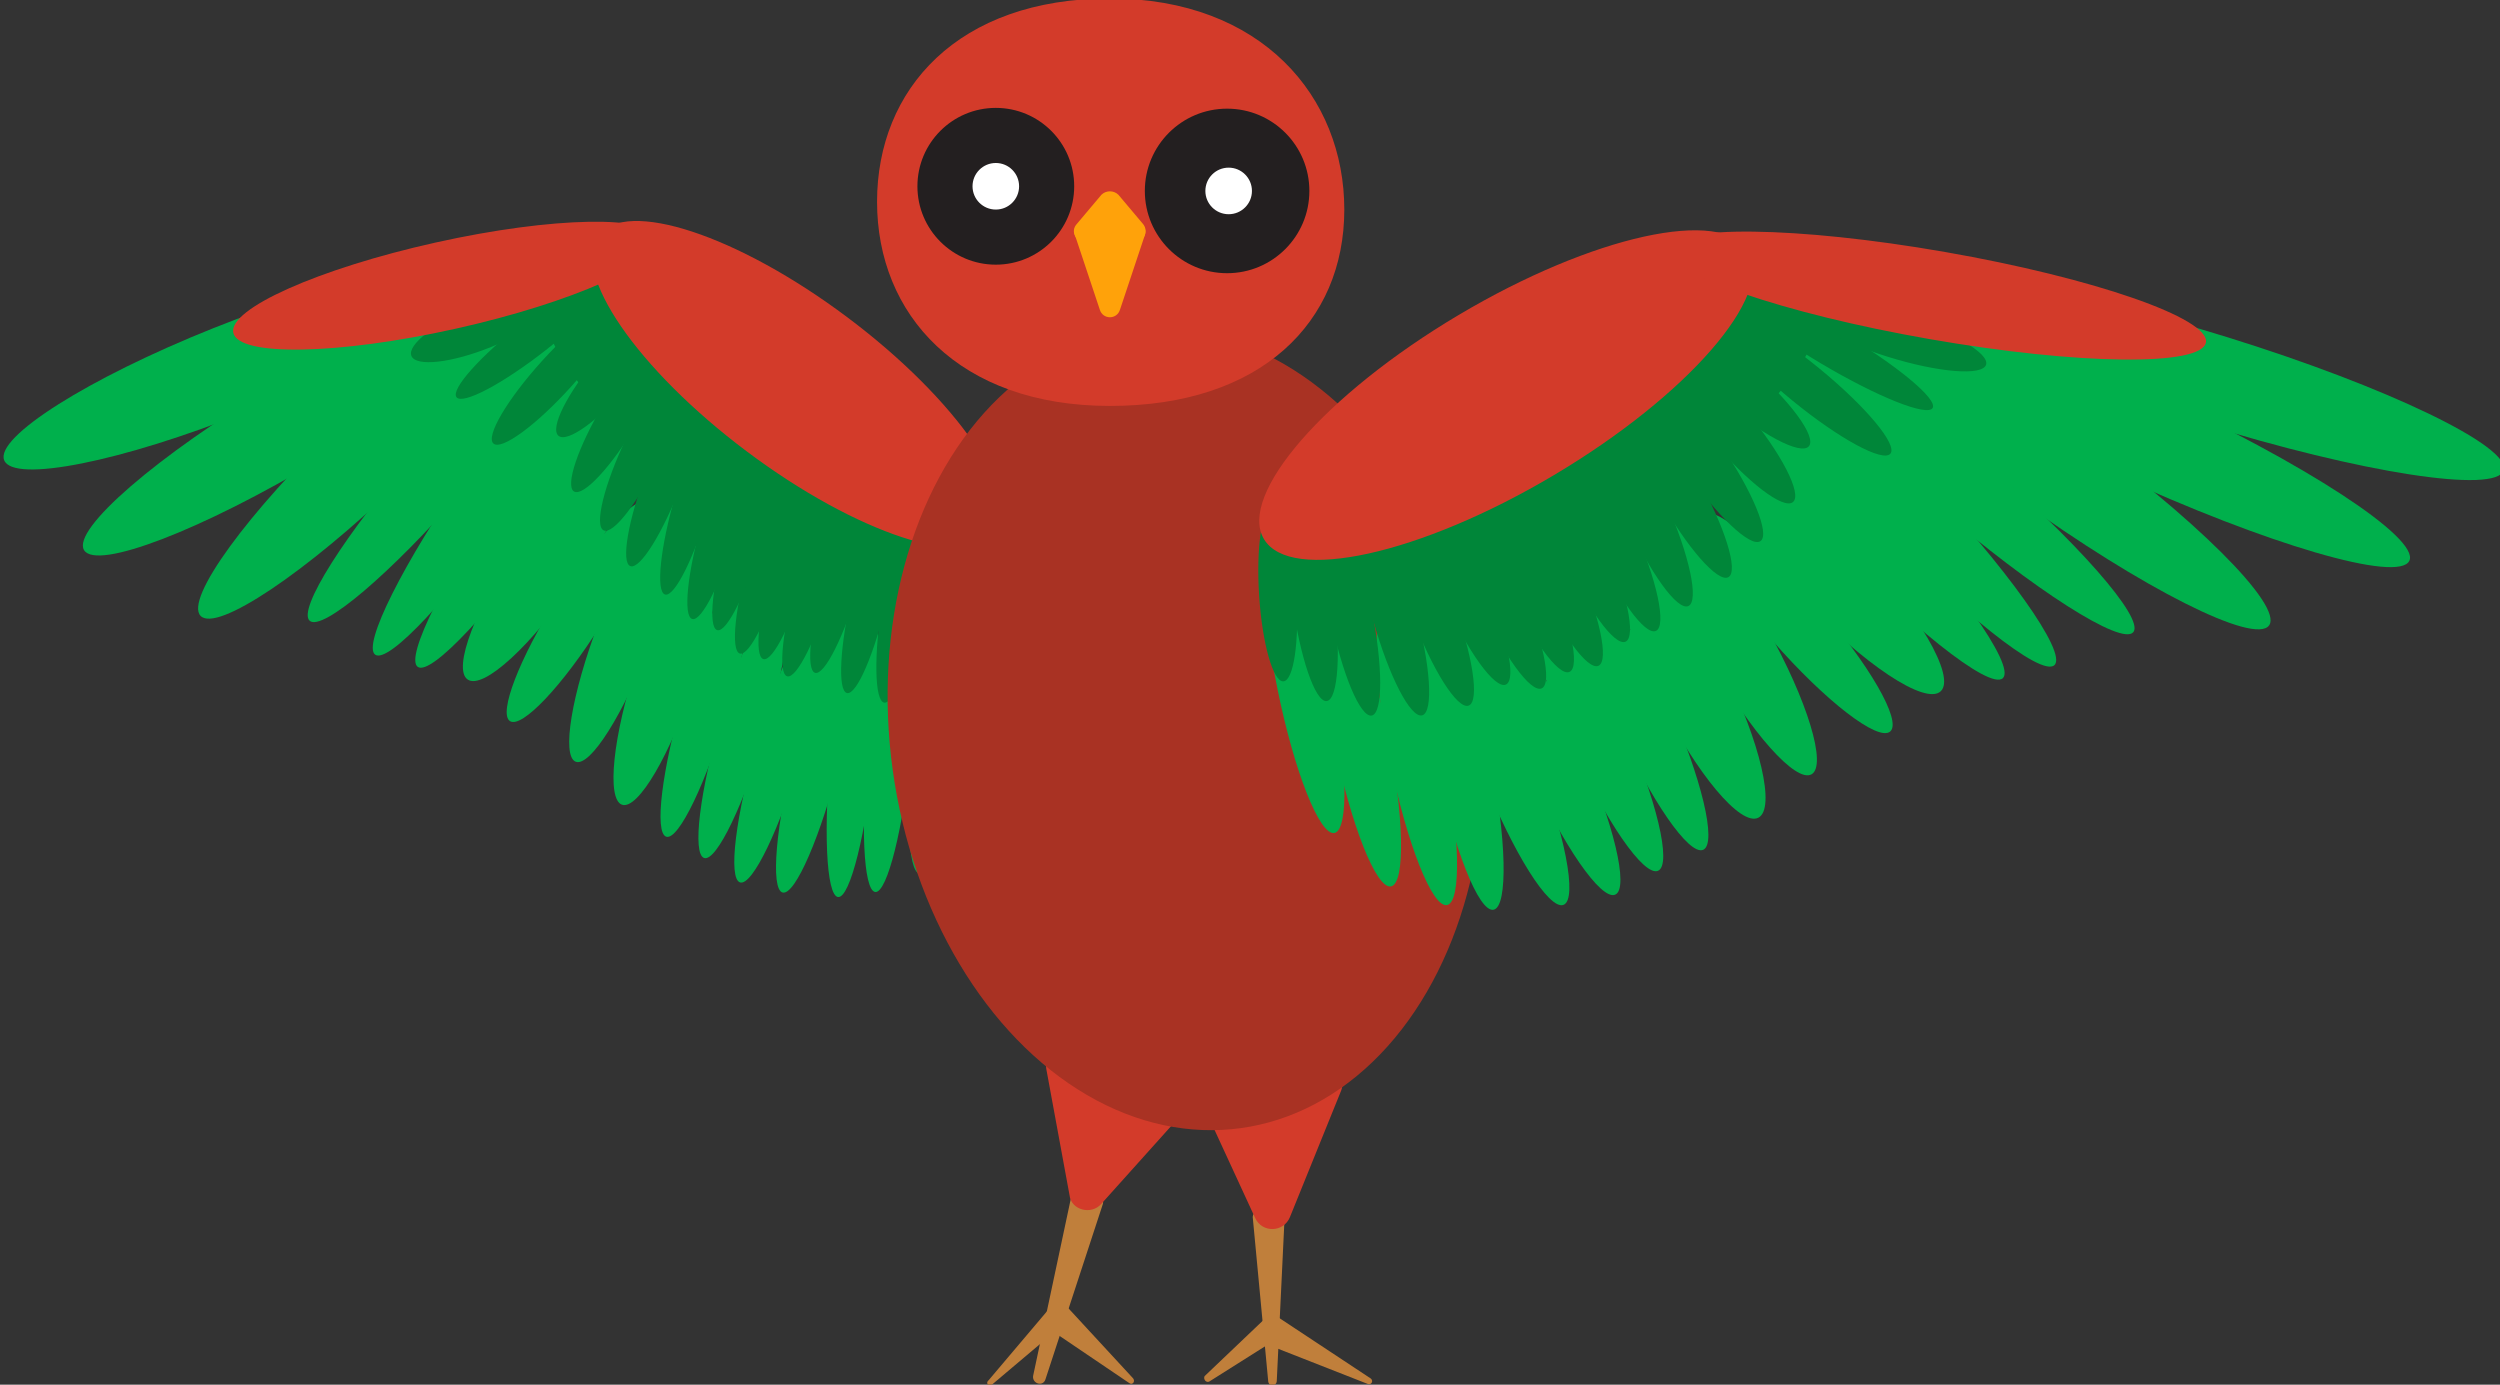 <?xml version="1.0" encoding="utf-8"?>
<!-- Generator: Adobe Illustrator 24.0.2, SVG Export Plug-In . SVG Version: 6.00 Build 0)  -->
<svg version="1.1" xmlns="http://www.w3.org/2000/svg" xmlns:xlink="http://www.w3.org/1999/xlink" x="0px" y="0px"
	 viewBox="0 0 322.1 178.4" style="enable-background:new 0 0 322.1 178.4;" xml:space="preserve">
<rect x="0" y="0" width="322.1" height="178.4" fill="#333333" stroke="none"/>
<style type="text/css">
	.st0{fill:#00B04C;}
	.st1{fill:#008639;}
	.st2{fill:#D33B2A;}
	.st3{fill:#FFFE54;}
	.st4{fill:#C07F3B;}
	.st5{fill:#A93223;}
	.st6{fill:#231F20;}
	.st7{fill:#FFFFFF;}
	.st8{fill:#FFA20A;}
</style>
<g id="torso">
	<g id="back_wing_1_">
		<g id="light_inner_1_">
			
				<ellipse transform="matrix(9.923093e-02 -0.995 0.995 9.923093e-02 27.129 203.104)" class="st0" cx="125.7" cy="86.6" rx="19.2" ry="2.8"/>
			
				<ellipse transform="matrix(9.923093e-02 -0.995 0.995 9.923093e-02 15.411 203.994)" class="st0" cx="120.4" cy="93.5" rx="19.2" ry="2.8"/>
			
				<ellipse transform="matrix(9.923093e-02 -0.995 0.995 9.923093e-02 7.973 200.441)" class="st0" cx="114.7" cy="95.8" rx="19.2" ry="2.8"/>
			
				<ellipse transform="matrix(9.923093e-02 -0.995 0.995 9.923093e-02 3.061 196.254)" class="st0" cx="109.9" cy="96.4" rx="19.2" ry="2.8"/>
			
				<ellipse transform="matrix(0.312 -0.95 0.95 0.312 -23.364 141.043)" class="st0" cx="85.8" cy="86.7" rx="18" ry="3.9"/>
			<ellipse transform="matrix(0.245 -0.97 0.97 0.245 -14.52 175.423)" class="st0" cx="105.3" cy="97" rx="18.5" ry="3"/>
			
				<ellipse transform="matrix(0.281 -0.96 0.96 0.281 -19.969 165.503)" class="st0" cx="100.4" cy="96.1" rx="18.3" ry="3"/>
			<ellipse transform="matrix(0.281 -0.96 0.96 0.281 -20.322 158.815)" class="st0" cx="95.8" cy="93" rx="18.3" ry="3"/>
			<ellipse transform="matrix(0.281 -0.96 0.96 0.281 -21.167 152.25)" class="st0" cx="91" cy="90.2" rx="18.3" ry="3"/>
			
				<ellipse transform="matrix(0.355 -0.935 0.935 0.355 -24.284 127.834)" class="st0" cx="80.5" cy="81.5" rx="17.8" ry="3.6"/>
			
				<ellipse transform="matrix(0.533 -0.846 0.846 0.533 -31.814 99.894)" class="st0" cx="74.6" cy="78.8" rx="16.7" ry="3.3"/>
			
				<ellipse transform="matrix(0.56 -0.828 0.828 0.56 -28.698 90.26)" class="st0" cx="70.7" cy="72.2" rx="18.6" ry="4.4"/>
			
				<ellipse transform="matrix(0.928 -0.371 0.371 0.928 -15.58 14.401)" class="st0" cx="29.6" cy="47.7" rx="31.3" ry="5.8"/>
			<ellipse transform="matrix(0.858 -0.514 0.514 0.858 -22.539 27.439)" class="st0" cx="38.3" cy="54.4" rx="32" ry="5.6"/>
			
				<ellipse transform="matrix(0.721 -0.693 0.693 0.721 -27.103 49.373)" class="st0" cx="47.7" cy="58.3" rx="30.3" ry="5.4"/>
			
				<ellipse transform="matrix(0.656 -0.755 0.755 0.656 -26.252 63.709)" class="st0" cx="56.7" cy="60.6" rx="25.6" ry="3.9"/>
			
				<ellipse transform="matrix(0.571 -0.821 0.821 0.571 -24.174 78.985)" class="st0" cx="63.4" cy="62.6" rx="26.4" ry="3.8"/>
			
				<ellipse transform="matrix(0.571 -0.821 0.821 0.571 -23.149 84.156)" class="st0" cx="68.9" cy="64.2" rx="26.4" ry="3.8"/>
		</g>
		<g id="dark_inner_1_">
			
				<ellipse transform="matrix(1 -1.009108e-02 1.009108e-02 1 -0.75 1.294)" class="st1" cx="127.8" cy="75" rx="1.9" ry="11.1"/>
			
				<ellipse transform="matrix(4.421392e-02 -0.999 0.999 4.421392e-02 43.529 195.857)" class="st1" cx="124.1" cy="75.2" rx="13.4" ry="2.2"/>
			
				<ellipse transform="matrix(9.786345e-02 -0.995 0.995 9.786345e-02 31.539 189.663)" class="st1" cx="120.4" cy="77.4" rx="13.3" ry="2.2"/>
			
				<ellipse transform="matrix(0.156 -0.988 0.988 0.156 21.202 180.09)" class="st1" cx="116" cy="77.6" rx="13.1" ry="2.3"/>
			<ellipse transform="matrix(0.228 -0.974 0.974 0.228 11.728 168.305)" class="st1" cx="112" cy="76.8" rx="12.9" ry="2.3"/>
			
				<ellipse transform="matrix(0.279 -0.96 0.96 0.279 6.866 157.899)" class="st1" cx="108.5" cy="74.4" rx="12.7" ry="2.3"/>
			<ellipse transform="matrix(0.279 -0.96 0.96 0.279 3.79 154.75)" class="st1" cx="104.9" cy="74.9" rx="12.7" ry="2.3"/>
			
				<ellipse transform="matrix(0.278 -0.961 0.961 0.278 3.597 150.402)" class="st1" cx="101.9" cy="72.8" rx="12.7" ry="2.3"/>
			
				<ellipse transform="matrix(0.279 -0.96 0.96 0.279 2.248 146.893)" class="st1" cx="98.9" cy="71.9" rx="12.7" ry="2.3"/>
			
				<ellipse transform="matrix(0.279 -0.96 0.96 0.279 2.069 137.719)" class="st1" cx="92.7" cy="67.5" rx="12.7" ry="2.3"/>
			
				<ellipse transform="matrix(0.279 -0.96 0.96 0.279 3.048 141.835)" class="st1" cx="95.9" cy="68.9" rx="12.7" ry="2.3"/>
			
				<ellipse transform="matrix(0.279 -0.96 0.96 0.279 2.521 132.071)" class="st1" cx="89.2" cy="64.4" rx="12.7" ry="2.3"/>
			<ellipse transform="matrix(0.356 -0.934 0.934 0.356 -2.229 119.541)" class="st1" cx="85.6" cy="61.4" rx="12.3" ry="2.4"/>
			<ellipse transform="matrix(0.432 -0.902 0.902 0.432 -4.762 107.534)" class="st1" cx="83" cy="57.5" rx="12" ry="2.5"/>
			<ellipse transform="matrix(0.512 -0.859 0.859 0.512 -6.796 94.703)" class="st1" cx="79.9" cy="53.3" rx="11.6" ry="2.5"/>
			<ellipse transform="matrix(0.647 -0.762 0.762 0.647 -8.458 77.176)" class="st1" cx="79.1" cy="47.7" rx="11" ry="2.7"/>
			
				<ellipse transform="matrix(0.671 -0.741 0.741 0.671 -12.136 68.965)" class="st1" cx="71.7" cy="48.2" rx="12.1" ry="2.5"/>
			
				<ellipse transform="matrix(0.788 -0.616 0.616 0.788 -12.122 51.537)" class="st1" cx="68.8" cy="43.4" rx="12.7" ry="2.3"/>
			<ellipse transform="matrix(0.926 -0.376 0.376 0.926 -11.254 26.537)" class="st1" cx="62.3" cy="42.1" rx="10" ry="2.8"/>
			
				<ellipse transform="matrix(0.555 -0.832 0.832 0.555 -1.187 106.881)" class="st1" cx="99.3" cy="54.5" rx="12.8" ry="34.5"/>
		</g>
		
			<ellipse id="outer_part_3_" transform="matrix(0.6 -0.8 0.8 0.6 1.49 101.992)" class="st2" cx="102.7" cy="49.5" rx="10.8" ry="32"/>
		
			<ellipse id="outer_part_2_" transform="matrix(0.976 -0.217 0.217 0.976 -6.621 13.345)" class="st2" cx="57.4" cy="36.8" rx="28" ry="5.7"/>
	</g>
</g>
<g id="wings">
</g>
<g id="beak">
	<path class="st3" d="M144.1,40l3.2-9.6c0.3-0.9-0.4-1.8-1.3-1.8h-6.4c-1,0-1.6,0.9-1.3,1.8l3.2,9.6C141.8,41.3,143.6,41.3,144.1,40
		z"/>
	<path class="st3" d="M141.7,25.2l-3.2,3.8c-0.8,0.9-0.1,2.3,1.1,2.3l6.4,0c1.2,0,1.8-1.4,1.1-2.3l-3.2-3.8
		C143.2,24.6,142.2,24.6,141.7,25.2z"/>
	<path class="st4" d="M134.7,177.7l7.4-22.6c0.1-0.4-0.1-0.8-0.5-1l-2.4-0.9c-0.5-0.2-1,0.1-1.1,0.6l-5,23.5
		C133,178.3,134.4,178.7,134.7,177.7z"/>
	<path class="st4" d="M127.8,178.4l9-7.6c0.2-0.1,0.2-0.4,0.1-0.6l-1.2-1.5c-0.2-0.2-0.5-0.2-0.6,0l-7.7,9.1
		C126.9,178.2,127.4,178.7,127.8,178.4z"/>
	<path class="st4" d="M146,177.6l-8.4-9.1c-0.2-0.2-0.5-0.2-0.6,0.1l-1.5,2.4c-0.1,0.2-0.1,0.4,0.1,0.5l9.9,6.7
		C145.9,178.5,146.3,178,146,177.6z"/>
	<path class="st4" d="M164.5,177.9l1-20.9c0-0.3-0.2-0.6-0.5-0.6l-3-0.2c-0.4,0-0.6,0.3-0.6,0.6l2,21.2
		C163.5,178.7,164.5,178.6,164.5,177.9z"/>
	<path class="st4" d="M155.8,178l9.5-6c0.2-0.1,0.2-0.4,0.1-0.5l-1.2-2.1c-0.1-0.2-0.4-0.3-0.6-0.1l-8.4,8
		C155,177.7,155.4,178.2,155.8,178z"/>
	<path class="st4" d="M176.6,177.6l-12.1-8c-0.2-0.1-0.5,0-0.6,0.2l-0.9,2.9c-0.1,0.2,0,0.4,0.2,0.5l13,5.1
		C176.7,178.5,177,177.9,176.6,177.6z"/>
	<path class="st2" d="M141.9,155.1l10.5-11.7c1.2-1.3,0.6-3.4-1-4l-13.4-4.5c-1.8-0.6-3.5,0.9-3.2,2.8l3,16.3
		C138,155.9,140.6,156.6,141.9,155.1z"/>
	<path class="st2" d="M166.2,156.8l6.6-16.3c0.6-1.6-0.5-3.3-2.2-3.4l-14.3-0.4c-1.8-0.1-3.1,1.8-2.3,3.5l7.7,16.7
		C162.6,158.9,165.4,158.8,166.2,156.8z"/>
	
		<ellipse id="body_2_" transform="matrix(0.991 -0.137 0.137 0.991 -11.426 21.781)" class="st5" cx="152.7" cy="94" rx="38.1" ry="51.8"/>
	<path class="st2" d="M173.2,27c0,14.5-10.7,25.3-30.2,25.3S113,40.5,113,26s10.4-26.2,30-26.2S173.2,12.5,173.2,27z"/>
	<circle id="left_eye_1_" class="st6" cx="128.3" cy="24" r="10.1"/>
	<circle id="right_eye_1_" class="st6" cx="158.1" cy="24.6" r="10.6"/>
	<circle class="st7" cx="128.3" cy="24" r="3"/>
	<circle class="st7" cx="158.3" cy="24.6" r="3"/>
	<path class="st8" d="M144.3,39.9l3.2-9.6c0.3-0.9-0.4-1.8-1.3-1.8h-6.4c-1,0-1.6,0.9-1.3,1.8l3.2,9.6
		C142.1,41.2,143.9,41.2,144.3,39.9z"/>
	<path class="st8" d="M141.9,25.1l-3.2,3.8c-0.8,0.9-0.1,2.3,1.1,2.3l6.4,0c1.2,0,1.8-1.4,1.1-2.3l-3.2-3.8
		C143.5,24.5,142.5,24.5,141.9,25.1z"/>
</g>
<g id="front_wing">
	<g id="light_inner">
		<ellipse transform="matrix(0.98 -0.199 0.199 0.98 -14.164 35.109)" class="st0" cx="168" cy="88.2" rx="3.5" ry="19.6"/>
		
			<ellipse transform="matrix(0.98 -0.199 0.199 0.98 -15.399 36.681)" class="st0" cx="175.3" cy="95.1" rx="3.5" ry="19.6"/>
		
			<ellipse transform="matrix(0.98 -0.199 0.199 0.98 -15.717 38.17)" class="st0" cx="182.5" cy="97.5" rx="3.5" ry="19.6"/>
		
			<ellipse transform="matrix(0.98 -0.199 0.199 0.98 -15.72 39.374)" class="st0" cx="188.5" cy="98.1" rx="3.5" ry="19.6"/>
		
			<ellipse transform="matrix(0.895 -0.446 0.446 0.895 -16.477 106.463)" class="st0" cx="218" cy="88.2" rx="4.6" ry="19.2"/>
		<ellipse transform="matrix(0.93 -0.368 0.368 0.93 -22.675 78.342)" class="st0" cx="194.3" cy="98.7" rx="3.6" ry="19.3"/>
		
			<ellipse transform="matrix(0.913 -0.407 0.407 0.913 -22.432 90.096)" class="st0" cx="200.4" cy="97.7" rx="3.6" ry="19.2"/>
		
			<ellipse transform="matrix(0.913 -0.407 0.407 0.913 -20.674 92.09)" class="st0" cx="205.9" cy="94.6" rx="3.6" ry="19.2"/>
		
			<ellipse transform="matrix(0.913 -0.407 0.407 0.913 -19.056 94.214)" class="st0" cx="211.7" cy="91.9" rx="3.6" ry="19.2"/>
		
			<ellipse transform="matrix(0.872 -0.489 0.489 0.872 -11.995 120.23)" class="st0" cx="224.1" cy="83.1" rx="4.2" ry="19.1"/>
		
			<ellipse transform="matrix(0.752 -0.659 0.659 0.752 4.358 172.221)" class="st0" cx="231.3" cy="80.3" rx="3.7" ry="18.7"/>
		<ellipse transform="matrix(0.728 -0.685 0.685 0.728 13.585 181.575)" class="st0" cx="235.7" cy="73.7" rx="4.9" ry="21"/>
		<ellipse transform="matrix(0.297 -0.955 0.955 0.297 153.834 306.824)" class="st0" cx="285.2" cy="49" rx="5.8" ry="39"/>
		
			<ellipse transform="matrix(0.418 -0.908 0.908 0.418 109.256 282.141)" class="st0" cx="274.9" cy="55.8" rx="5.8" ry="39.2"/>
		
			<ellipse transform="matrix(0.585 -0.811 0.811 0.585 60.809 238.327)" class="st0" cx="263.4" cy="59.7" rx="5.7" ry="35.8"/>
		
			<ellipse transform="matrix(0.651 -0.759 0.759 0.651 41.002 213.253)" class="st0" cx="252.3" cy="62.1" rx="4.2" ry="29.6"/>
		<ellipse transform="matrix(0.726 -0.688 0.688 0.726 22.873 185.463)" class="st0" cx="244.1" cy="64" rx="4.2" ry="29.9"/>
		
			<ellipse transform="matrix(0.726 -0.688 0.688 0.726 19.922 181.301)" class="st0" cx="237.4" cy="65.7" rx="4.2" ry="29.9"/>
	</g>
	<g id="dark_inner">
		
			<ellipse transform="matrix(0.998 -6.528242e-02 6.528242e-02 0.998 -4.648 10.906)" class="st1" cx="164.6" cy="76.6" rx="2.4" ry="11.2"/>
		
			<ellipse transform="matrix(0.991 -0.132 0.132 0.991 -8.671 23.073)" class="st1" cx="169.2" cy="76.8" rx="2.7" ry="13.6"/>
		<ellipse transform="matrix(0.98 -0.198 0.198 0.98 -12.196 36.011)" class="st1" cx="174.1" cy="79" rx="2.7" ry="13.5"/>
		
			<ellipse transform="matrix(0.964 -0.268 0.268 0.964 -14.645 50.906)" class="st1" cx="179.5" cy="79.2" rx="2.8" ry="13.5"/>
		
			<ellipse transform="matrix(0.937 -0.35 0.35 0.937 -15.746 69.561)" class="st1" cx="184.5" cy="78.3" rx="2.8" ry="13.4"/>
		
			<ellipse transform="matrix(0.914 -0.406 0.406 0.914 -14.577 83.243)" class="st1" cx="188.6" cy="75.9" rx="2.8" ry="13.3"/>
		
			<ellipse transform="matrix(0.914 -0.406 0.406 0.914 -14.373 85.144)" class="st1" cx="193.2" cy="76.4" rx="2.8" ry="13.3"/>
		
			<ellipse transform="matrix(0.914 -0.406 0.406 0.914 -13.227 86.402)" class="st1" cx="196.8" cy="74.3" rx="2.8" ry="13.3"/>
		<ellipse transform="matrix(0.914 -0.406 0.406 0.914 -12.555 87.85)" class="st1" cx="200.5" cy="73.5" rx="2.8" ry="13.3"/>
		<ellipse transform="matrix(0.914 -0.406 0.406 0.914 -10.087 90.472)" class="st1" cx="207.9" cy="69" rx="2.8" ry="13.3"/>
		<ellipse transform="matrix(0.914 -0.406 0.406 0.914 -11.003 88.997)" class="st1" cx="204" cy="70.4" rx="2.8" ry="13.3"/>
		
			<ellipse transform="matrix(0.914 -0.406 0.406 0.914 -8.447 91.9)" class="st1" cx="212.1" cy="65.8" rx="2.8" ry="13.3"/>
		
			<ellipse transform="matrix(0.872 -0.489 0.489 0.872 -3.091 113.861)" class="st1" cx="216.3" cy="62.8" rx="2.8" ry="13.2"/>
		<ellipse transform="matrix(0.825 -0.566 0.566 0.825 5.084 134.361)" class="st1" cx="219.3" cy="59" rx="2.8" ry="13.1"/>
		<ellipse transform="matrix(0.767 -0.641 0.641 0.767 16.723 155.574)" class="st1" cx="222.8" cy="54.7" rx="2.9" ry="13"/>
		<ellipse transform="matrix(0.653 -0.757 0.757 0.653 40.313 186.193)" class="st1" cx="223.4" cy="49.1" rx="2.9" ry="12.8"/>
		
			<ellipse transform="matrix(0.633 -0.774 0.774 0.633 47.035 198.3)" class="st1" cx="232.7" cy="49.5" rx="2.7" ry="14.1"/>
		
			<ellipse transform="matrix(0.51 -0.86 0.86 0.51 77.178 224.892)" class="st1" cx="235.9" cy="44.7" rx="2.4" ry="15.2"/>
		
			<ellipse transform="matrix(0.298 -0.955 0.955 0.298 129.886 263.376)" class="st1" cx="244" cy="43.4" rx="2.8" ry="12.4"/>
		<ellipse transform="matrix(0.888 -0.46 0.46 0.888 -3.504 97.579)" class="st1" cx="198.7" cy="56" rx="39.6" ry="14"/>
	</g>
	
		<ellipse id="outer_part_7_" transform="matrix(0.86 -0.511 0.511 0.86 1.213 106.263)" class="st2" cx="194" cy="50.9" rx="36.3" ry="12"/>
	
		<ellipse id="outer_part_6_" transform="matrix(0.172 -0.985 0.985 0.172 169.162 277.485)" class="st2" cx="249.7" cy="38.1" rx="5.7" ry="35.1"/>
</g>
</svg>
